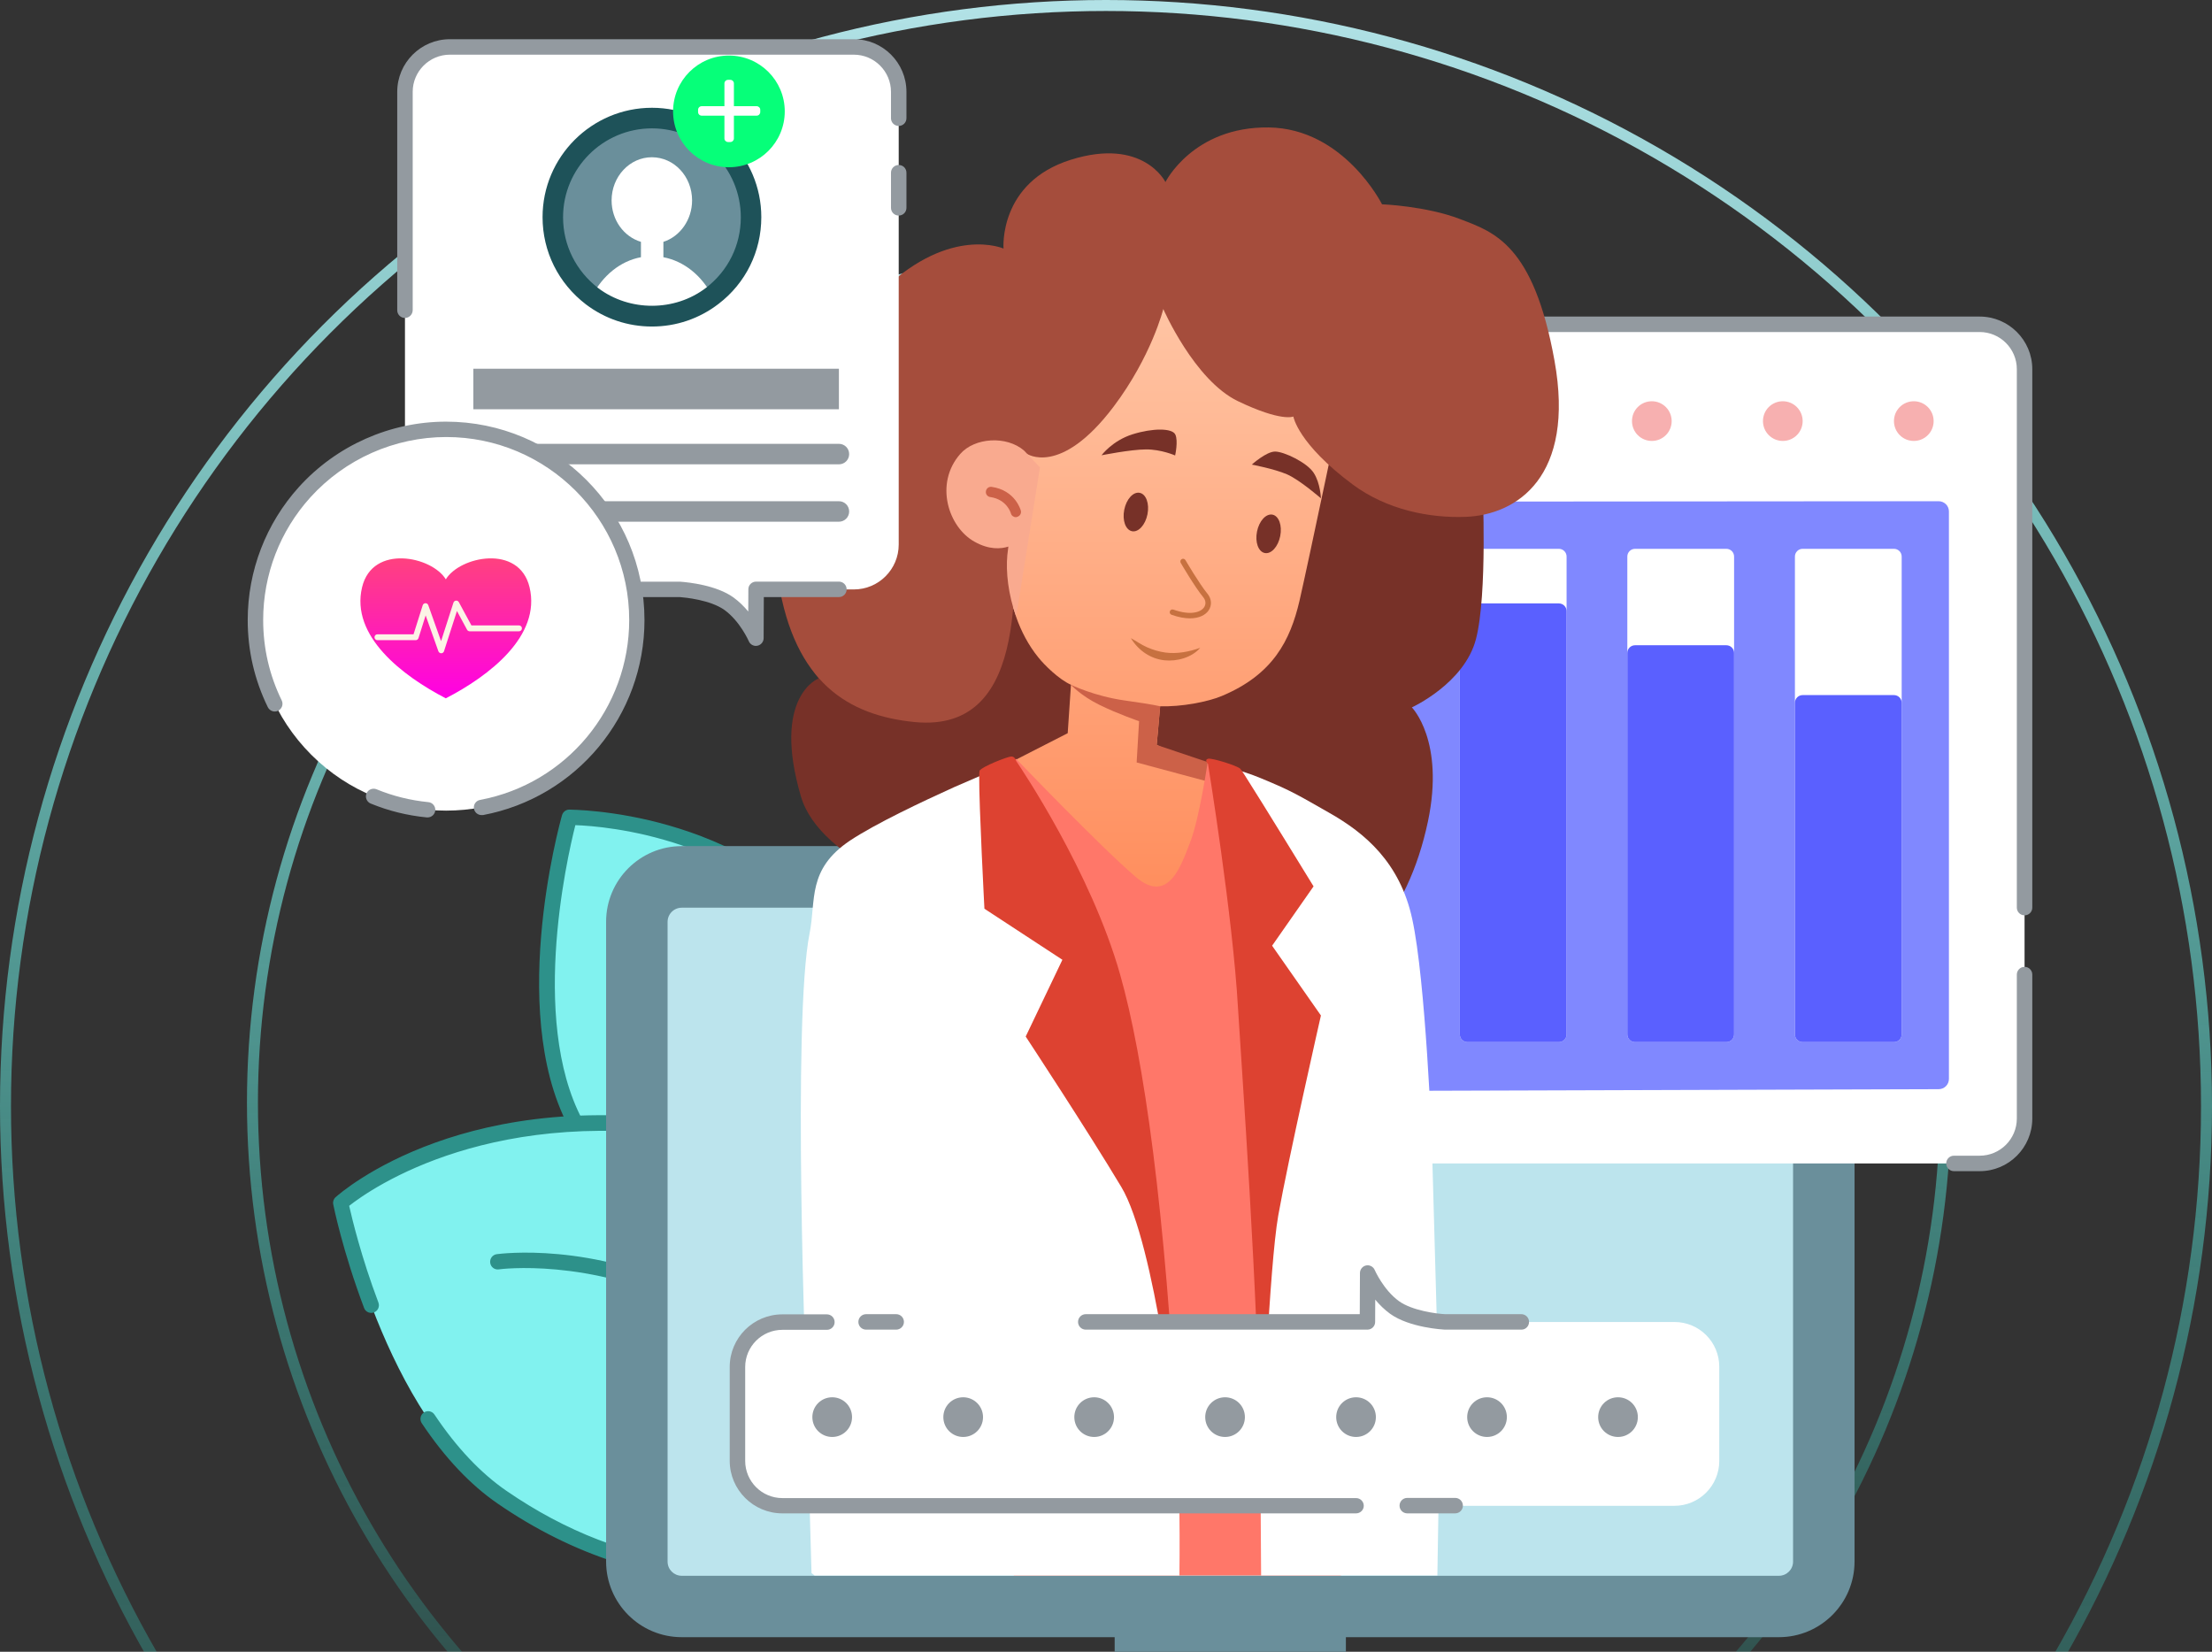 <svg width="604" height="451" viewBox="0 0 604 451" fill="none" xmlns="http://www.w3.org/2000/svg">
<rect x="0" y="0" width="604" height="451" fill="#333333" stroke="none"/>
<circle cx="300.073" cy="301.037" r="231.141" stroke="url(#paint0_linear_296_928)" stroke-width="3"/>
<circle cx="302" cy="302" r="300.5" stroke="url(#paint1_linear_296_928)" stroke-width="3"/>
<path d="M155.502 223.165C155.502 223.165 201.418 222.478 228.713 257.786C256.008 293.094 246.519 337.967 246.519 337.967C246.519 337.967 177.608 340.002 158.707 309.4C139.781 278.798 155.502 223.165 155.502 223.165Z" fill="#81F2EF"/>
<path d="M243.34 340.104C229.196 340.104 174.072 338.272 156.901 310.494C137.721 279.459 152.805 224.895 153.467 222.58C153.721 221.69 154.535 221.054 155.451 221.054C156.036 221.155 202.74 220.774 230.341 256.489C257.916 292.153 248.936 336.517 248.554 338.399C248.351 339.341 247.537 340.028 246.57 340.053C246.265 340.078 245.12 340.104 243.34 340.104ZM157.104 225.302C154.79 234.459 144.004 281.647 160.488 308.306C176.921 334.914 234.156 335.932 244.739 335.907C246.061 327.588 250.513 289.457 227.034 259.084C203.503 228.609 165.321 225.582 157.104 225.302Z" fill="#2D918A"/>
<path d="M220.165 320.771C219.351 320.771 218.563 320.288 218.232 319.474C211.669 303.905 199.688 286.557 190.784 274.753C190.098 273.838 190.276 272.515 191.191 271.803C192.107 271.09 193.43 271.294 194.142 272.21C203.173 284.216 215.358 301.87 222.099 317.846C222.557 318.914 222.048 320.135 220.979 320.593C220.725 320.72 220.445 320.771 220.165 320.771Z" fill="#2D918A"/>
<path d="M184.756 265.697C184.145 265.697 183.535 265.418 183.102 264.909C178.345 258.905 176.463 256.896 176.437 256.896C175.649 256.056 175.674 254.708 176.514 253.92C177.353 253.131 178.701 253.156 179.49 253.996C179.566 254.072 181.474 256.107 186.384 262.289C187.096 263.205 186.943 264.527 186.053 265.24C185.671 265.545 185.213 265.697 184.756 265.697Z" fill="#2D918A"/>
<path d="M93.026 328.428C93.026 328.428 104.575 386.452 137.085 408.812C169.594 431.172 206.76 436.107 245.222 421.429C283.684 406.752 262.265 321.814 194.931 309.502C127.647 297.19 93.026 328.428 93.026 328.428Z" fill="#81F2EF"/>
<path d="M201.875 431.859C178.803 431.859 156.494 424.711 135.889 410.542C128.41 405.403 121.44 398.001 115.157 388.589C114.521 387.622 114.775 386.325 115.742 385.663C116.709 385.028 118.006 385.282 118.642 386.249C124.645 395.228 131.259 402.224 138.28 407.057C170.637 429.341 207.37 433.614 244.484 419.445C257.051 414.637 263.563 401.079 261.909 383.145C259.137 353.179 235.123 318.965 194.575 311.562C135.075 300.7 101.217 324.612 95.341 329.242C96.129 332.701 98.622 343.207 103.328 355.647C103.735 356.74 103.201 357.936 102.107 358.343C101.013 358.75 99.818 358.216 99.411 357.122C93.56 341.579 91.093 329.344 90.991 328.835C90.838 328.097 91.093 327.359 91.652 326.876C93.102 325.579 127.8 295.078 195.363 307.441C237.972 315.225 263.207 351.246 266.107 382.764C267.938 402.682 260.434 417.868 246.011 423.388C231.155 429.035 216.375 431.859 201.875 431.859Z" fill="#2D918A"/>
<path d="M241.152 402.503C240.516 402.503 239.905 402.224 239.498 401.689C239.244 401.384 214.696 370.299 187.706 356.791C160.92 343.385 136.449 346.54 136.22 346.591C135.05 346.769 134.007 345.955 133.854 344.81C133.701 343.665 134.49 342.597 135.635 342.444C136.678 342.317 161.582 339.035 189.589 353.052C217.418 366.992 241.788 397.823 242.805 399.12C243.518 400.036 243.365 401.359 242.449 402.071C242.068 402.351 241.61 402.503 241.152 402.503Z" fill="#2D918A"/>
<path d="M367.503 436.641H304.365V465.971H367.503V436.641Z" fill="#6A8F9B"/>
<path d="M485.739 438.625H186.155C179.388 438.625 173.894 433.131 173.894 426.364V251.681C173.894 244.915 179.388 239.42 186.155 239.42H485.739C492.506 239.42 498 244.915 498 251.681V426.364C498 433.131 492.506 438.625 485.739 438.625Z" fill="#BCE4ED"/>
<path d="M485.739 447.02H186.155C174.758 447.02 165.499 437.761 165.499 426.364V251.681C165.499 240.285 174.758 231.025 186.155 231.025H485.739C497.135 231.025 506.395 240.285 506.395 251.681V426.364C506.395 437.761 497.135 447.02 485.739 447.02ZM186.155 247.84C184.018 247.84 182.288 249.57 182.288 251.706V426.39C182.288 428.527 184.018 430.256 186.155 430.256H485.739C487.876 430.256 489.606 428.527 489.606 426.39V251.706C489.606 249.57 487.876 247.84 485.739 247.84H186.155Z" fill="#6A8F9B"/>
<path d="M540.558 317.667H329.905C323.139 317.667 317.644 312.173 317.644 305.406V100.808C317.644 94.041 323.139 88.547 329.905 88.547H540.558C547.325 88.547 552.819 94.041 552.819 100.808V305.432C552.819 312.173 547.35 317.667 540.558 317.667Z" fill="white"/>
<path d="M529.365 139.652L331.94 139.804V295.206L529.365 294.595V139.652Z" fill="#8088FF"/>
<path d="M331.94 298.004C331.203 298.004 330.49 297.699 329.956 297.19C329.422 296.656 329.142 295.943 329.142 295.206V139.804C329.142 138.253 330.389 137.006 331.94 137.006L529.365 136.854C530.103 136.854 530.815 137.159 531.349 137.668C531.884 138.202 532.164 138.914 532.164 139.652V294.595C532.164 296.147 530.917 297.393 529.365 297.393L331.94 298.004ZM334.739 142.603V292.382L526.567 291.797V142.45L334.739 142.603Z" fill="#8088FF"/>
<path d="M313.421 114.977C313.421 117.978 311.005 120.395 308.003 120.395C305.001 120.395 302.585 117.978 302.585 114.977C302.585 111.975 305.001 109.558 308.003 109.558C311.005 109.558 313.421 112.001 313.421 114.977Z" fill="#F7B0B0"/>
<path d="M349.187 114.977C349.187 117.978 346.771 120.395 343.769 120.395C340.767 120.395 338.351 117.978 338.351 114.977C338.351 111.975 340.767 109.558 343.769 109.558C346.771 109.558 349.187 112.001 349.187 114.977Z" fill="#F7B0B0"/>
<path d="M384.953 114.977C384.953 117.978 382.537 120.395 379.535 120.395C376.533 120.395 374.117 117.978 374.117 114.977C374.117 111.975 376.533 109.558 379.535 109.558C382.511 109.558 384.953 112.001 384.953 114.977Z" fill="#F7B0B0"/>
<path d="M420.719 114.977C420.719 117.978 418.303 120.395 415.301 120.395C412.299 120.395 409.883 117.978 409.883 114.977C409.883 111.975 412.299 109.558 415.301 109.558C418.277 109.558 420.719 112.001 420.719 114.977Z" fill="#F7B0B0"/>
<path d="M456.46 114.977C456.46 117.978 454.043 120.395 451.041 120.395C448.04 120.395 445.623 117.978 445.623 114.977C445.623 111.975 448.04 109.558 451.041 109.558C454.043 109.558 456.46 112.001 456.46 114.977Z" fill="#F7B0B0"/>
<path d="M492.226 114.977C492.226 117.978 489.809 120.395 486.807 120.395C483.806 120.395 481.389 117.978 481.389 114.977C481.389 111.975 483.806 109.558 486.807 109.558C489.809 109.558 492.226 112.001 492.226 114.977Z" fill="#F7B0B0"/>
<path d="M527.992 114.977C527.992 117.978 525.575 120.395 522.573 120.395C519.572 120.395 517.155 117.978 517.155 114.977C517.155 111.975 519.572 109.558 522.573 109.558C525.575 109.558 527.992 112.001 527.992 114.977Z" fill="#F7B0B0"/>
<path d="M517.155 151.964H492.226V282.436H517.155V151.964Z" fill="white"/>
<path d="M517.155 284.547H492.226C491.056 284.547 490.114 283.606 490.114 282.436V151.964C490.114 150.794 491.056 149.852 492.226 149.852H517.155C518.325 149.852 519.266 150.794 519.266 151.964V282.436C519.266 283.606 518.325 284.547 517.155 284.547ZM494.337 280.35H515.069V154.075H494.337V280.35Z" fill="white"/>
<path d="M517.155 191.902H492.226V282.436H517.155V191.902Z" fill="#5A60FF"/>
<path d="M517.155 284.547H492.226C491.056 284.547 490.114 283.606 490.114 282.436V191.902C490.114 190.731 491.056 189.79 492.226 189.79H517.155C518.325 189.79 519.266 190.731 519.266 191.902V282.436C519.266 283.606 518.325 284.547 517.155 284.547ZM494.337 280.35H515.069V194.013H494.337V280.35Z" fill="#5A60FF"/>
<path d="M471.417 151.964H446.488V282.436H471.417V151.964Z" fill="white"/>
<path d="M471.392 284.547H446.463C445.292 284.547 444.351 283.606 444.351 282.436V151.964C444.351 150.794 445.292 149.852 446.463 149.852H471.392C472.562 149.852 473.503 150.794 473.503 151.964V282.436C473.503 283.606 472.562 284.547 471.392 284.547ZM448.574 280.35H469.306V154.075H448.574V280.35Z" fill="white"/>
<path d="M471.417 178.292H446.488V282.436H471.417V178.292Z" fill="#5A60FF"/>
<path d="M471.392 284.547H446.463C445.292 284.547 444.351 283.606 444.351 282.436V178.292C444.351 177.122 445.292 176.181 446.463 176.181H471.392C472.562 176.181 473.503 177.122 473.503 178.292V282.436C473.503 283.606 472.562 284.547 471.392 284.547ZM448.574 280.35H469.306V180.404H448.574V280.35Z" fill="#5A60FF"/>
<path d="M425.654 151.964H400.725V282.436H425.654V151.964Z" fill="white"/>
<path d="M425.654 284.547H400.725C399.555 284.547 398.614 283.606 398.614 282.436V151.964C398.614 150.794 399.555 149.852 400.725 149.852H425.654C426.824 149.852 427.766 150.794 427.766 151.964V282.436C427.766 283.606 426.824 284.547 425.654 284.547ZM402.836 280.35H423.568V154.075H402.836V280.35Z" fill="white"/>
<path d="M425.654 166.87H400.725V282.436H425.654V166.87Z" fill="#5A60FF"/>
<path d="M425.654 284.547H400.725C399.555 284.547 398.614 283.606 398.614 282.436V166.87C398.614 165.7 399.555 164.759 400.725 164.759H425.654C426.824 164.759 427.766 165.7 427.766 166.87V282.436C427.766 283.606 426.824 284.547 425.654 284.547ZM402.836 280.35H423.568V168.982H402.836V280.35Z" fill="#5A60FF"/>
<path d="M540.558 319.779H533.537C532.367 319.779 531.426 318.838 531.426 317.667C531.426 316.497 532.367 315.556 533.537 315.556H540.558C546.154 315.556 550.708 311.003 550.708 305.406V266.104C550.708 264.934 551.649 263.993 552.819 263.993C553.989 263.993 554.931 264.934 554.931 266.104V305.406C554.931 313.343 548.495 319.779 540.558 319.779Z" fill="#939AA0"/>
<path d="M370.276 319.779H329.905C321.994 319.779 315.533 313.343 315.533 305.406V100.808C315.533 92.897 321.969 86.435 329.905 86.435H540.558C548.469 86.435 554.931 92.871 554.931 100.808V247.814C554.931 248.985 553.989 249.926 552.819 249.926C551.649 249.926 550.708 248.985 550.708 247.814V100.808C550.708 95.211 546.154 90.658 540.558 90.658H329.905C324.309 90.658 319.756 95.211 319.756 100.808V305.432C319.756 311.028 324.309 315.582 329.905 315.582H370.276C371.446 315.582 372.387 316.523 372.387 317.693C372.387 318.838 371.446 319.779 370.276 319.779Z" fill="#939AA0"/>
<path d="M404.82 132.478C404.82 132.478 406.22 162.343 403.014 174.527C399.835 186.636 385.513 193.148 385.513 193.148C385.513 193.148 394.543 202.229 389.914 224.259C384.419 250.307 369.487 267.122 351.248 266.054C344.1 265.621 229.069 252.851 218.69 217.441C210.677 190.121 223.523 185.237 223.523 185.237C223.523 185.237 205.742 163.462 215.536 134.335C238.176 66.924 344.405 98.722 344.405 98.722L395.536 108.872L404.82 132.478Z" fill="#773128"/>
<path d="M367.325 95.415V105.437C367.325 105.437 357.302 153.337 354.835 164.047C352.316 174.807 347.661 184.168 333.594 190.045C329.676 191.673 322.554 193.021 316.779 192.843C316.398 197.498 315.838 203.374 315.838 203.374L345.143 217.721C345.143 217.721 320.595 258.015 315.965 258.015C311.31 258.015 266.666 212.913 266.666 212.913L291.545 200.194L292.435 186.967C289.128 185.517 285.083 181.472 283.532 179.513C280.835 176.206 278.826 172.34 277.477 168.473V168.422C275.29 162.317 274.628 156.161 275.061 151.557C275.112 151.048 275.239 150.259 275.341 149.267C273.28 149.929 270.075 150.158 266.157 147.97C258.984 144.052 255.066 132.122 262.189 123.982C266.157 119.454 274.857 118.945 279.614 123.041C282.082 105.666 284.269 86.74 285.109 86.13C286.508 85.062 348.424 78.956 348.424 78.956L367.325 95.415Z" fill="url(#paint2_linear_296_928)"/>
<path d="M324.92 168.838C323.51 168.838 321.837 168.553 319.895 167.859C319.503 167.719 319.302 167.294 319.442 166.902C319.582 166.51 320.007 166.303 320.399 166.449C325.088 168.116 327.836 167.171 328.759 165.85C329.347 165.01 329.274 163.953 328.569 163.091C326.213 160.226 322.553 153.953 322.402 153.69C322.195 153.332 322.312 152.873 322.671 152.666C323.029 152.453 323.488 152.576 323.695 152.934C323.734 153.002 327.444 159.364 329.727 162.14C330.863 163.522 330.969 165.318 329.99 166.717C329.156 167.892 327.478 168.838 324.92 168.838Z" fill="url(#paint3_linear_296_928)"/>
<path d="M327.729 176.88C324.765 177.945 321.405 178.594 318.254 178.176C316.491 177.942 314.873 177.446 313.242 176.742C311.663 176.057 310.282 175.064 308.785 174.242C310.801 177.534 314.057 179.865 317.945 180.287C321.335 180.657 325.435 179.553 327.729 176.88Z" fill="url(#paint4_linear_296_928)"/>
<path d="M292.41 186.967C292.41 186.967 298.769 190.095 307.164 191.266C315.558 192.436 316.805 192.868 316.805 192.868L315.838 203.4L339.47 211.362L344.074 217.238L310.369 208.182L311.03 196.913C311.03 196.913 305.332 194.98 300.219 192.461C295.081 189.943 292.41 186.967 292.41 186.967Z" fill="#CC6148"/>
<path d="M320.875 124.363C320.875 124.363 321.765 120.421 320.926 118.64C320.086 116.859 314.719 116.859 309.224 118.589C303.73 120.319 300.779 124.313 300.779 124.313C300.779 124.313 308.639 122.735 312.887 122.71C317.11 122.685 320.875 124.363 320.875 124.363Z" fill="#773128"/>
<path d="M360.685 136.065C360.685 136.065 360.558 131.919 358.701 129.095C356.87 126.271 350.586 123.295 348.17 123.295C345.753 123.295 341.81 126.856 341.81 126.856C341.81 126.856 347.915 128.001 351.4 129.502C354.885 131.003 360.685 136.065 360.685 136.065Z" fill="#773128"/>
<path d="M306.986 139.168C306.4 142.068 307.342 144.688 309.097 145.045C310.852 145.401 312.735 143.34 313.32 140.44C313.905 137.54 312.964 134.92 311.208 134.564C309.453 134.208 307.571 136.268 306.986 139.168Z" fill="#773128"/>
<path d="M343.235 145.121C342.65 148.021 343.591 150.641 345.346 150.997C347.101 151.353 348.984 149.293 349.569 146.393C350.154 143.493 349.213 140.873 347.458 140.517C345.702 140.186 343.82 142.221 343.235 145.121Z" fill="#773128"/>
<path d="M317.644 84.375C317.644 84.375 326.115 103.809 338.02 109.533C349.95 115.257 353.156 113.73 353.156 113.73C353.156 113.73 354.351 121.133 369.385 132.3C378.696 139.219 390.372 141.483 400.14 141.127C414.207 140.618 430.182 130.163 424.459 98.442C418.735 66.746 408 63.388 398.715 59.827C389.405 56.24 377.373 55.782 377.373 55.782C377.373 55.782 366.994 35.05 346.389 34.796C325.784 34.567 318.229 49.703 318.229 49.703C318.229 49.703 312.175 37.416 292.384 43.623C272.593 49.83 274.018 67.865 274.018 67.865C274.018 67.865 259.696 61.531 241.355 78.931C222.989 96.331 208.642 134.361 212.559 158.781C216.986 186.407 231.663 195.336 249.648 197.142C282.743 200.449 275.849 153.897 277.681 140.059C279.512 126.195 280.301 123.855 280.301 123.855C280.301 123.855 289.484 130.341 304.06 111.059C314.464 97.246 317.644 84.375 317.644 84.375Z" fill="#A54D3C"/>
<path d="M283.964 127.62L277.477 168.397C275.29 162.292 274.628 156.136 275.061 151.531C275.112 151.023 275.239 150.234 275.341 149.242C273.28 149.903 270.075 150.132 266.157 147.945C258.984 144.027 255.066 132.097 262.189 123.956C266.157 119.428 274.857 118.92 279.614 123.015L283.964 127.62Z" fill="#F9AA8F"/>
<path d="M277.376 141.203C276.765 141.203 276.18 140.796 276.027 140.16C275.977 140.008 274.934 136.37 270.38 135.709C269.617 135.607 269.083 134.895 269.21 134.132C269.312 133.369 269.973 132.834 270.787 132.936C277.223 133.877 278.673 139.194 278.749 139.423C278.953 140.16 278.495 140.924 277.732 141.127C277.605 141.203 277.477 141.203 277.376 141.203Z" fill="#CC6148"/>
<path d="M366.155 430.18H276.841L255.372 218.077L269.388 211.133C269.617 211.031 269.846 210.904 269.999 210.853C270.177 210.751 270.329 210.675 270.457 210.624C270.558 210.573 270.635 210.573 270.635 210.573L277.477 207.215C277.477 207.215 300.499 231.254 310.191 239.496C319.145 247.128 322.63 235.96 324.97 229.982C327.489 223.648 329.778 207.953 329.778 207.953L334.153 209.861L351.299 217.263L366.155 430.18Z" fill="#FF7769"/>
<path d="M322.045 430.18H222.429C221.87 429.722 221.59 429.519 221.59 429.519L220.14 378.363C220.14 378.363 216.273 278.366 221.081 254.759C222.862 245.805 220.343 237.385 232.121 229.499C239.244 224.793 251.734 218.917 260.536 214.923C265.013 212.964 268.549 211.438 269.999 210.827C270.177 210.726 270.329 210.649 270.456 210.599C270.558 210.548 270.635 210.548 270.635 210.548L270.685 210.649C271.856 212.379 291.087 240.794 299.023 268.852C305.459 291.441 318.026 325.273 321.256 389.301C321.943 401.766 322.223 415.324 322.045 430.18Z" fill="white"/>
<path d="M268.803 248.12L290.095 262.06L280.072 283.021C280.072 283.021 296.887 308.561 306.172 324.078C315.482 339.544 321.511 394.363 321.511 394.363C318.255 330.336 312.277 288.617 305.841 266.028C297.879 237.97 278.673 209.556 277.503 207.826L277.452 207.724C277.452 207.724 277.172 206.554 276.155 206.554C275.137 206.554 268.091 209.352 267.48 210.42C267.429 210.599 267.379 211.158 267.379 212.099C267.302 219.426 268.803 248.12 268.803 248.12Z" fill="#DD4231"/>
<path d="M393.144 389.708L392.483 430.155H344.354C344.303 419.115 344.176 403.038 344.074 385.282V385.104C343.693 342.368 343.133 290.143 342.294 275.974C340.996 252.546 334.942 214.694 334.179 209.81C334.179 209.479 334.128 209.301 334.128 209.301C334.128 209.301 338.554 210.141 344.151 212.43C353.003 216.068 354.58 217.187 362.975 221.944C372.667 227.439 382.257 235.452 385.615 250.918C389.303 267.732 390.982 312.147 390.982 312.147L393.144 389.708Z" fill="white"/>
<path d="M329.854 208.589C329.854 208.589 336.646 250.206 338.045 275.262C338.885 289.431 343.667 354.68 344.074 397.416C344.812 393.219 346.567 345.955 349.035 331.887C351.68 316.879 360.685 277.272 360.685 277.272L347.356 258.219L358.676 242.015C358.676 242.015 344.227 218.433 339.902 211.692C339.241 210.675 338.783 210.013 338.681 209.912C337.842 209.072 331.05 206.935 329.88 207.164C328.735 207.47 329.854 208.589 329.854 208.589Z" fill="#DD4231"/>
<path d="M457.223 360.963H405.126H394.518C394.518 360.963 385.691 360.531 380.832 357.046C375.999 353.561 373.481 347.634 373.481 347.634L373.43 360.989H213.628C206.861 360.989 201.367 366.483 201.367 373.25V398.891C201.367 405.658 206.861 411.152 213.628 411.152H360.66H457.197C463.964 411.152 469.459 405.658 469.459 398.891V373.25C469.484 366.432 463.989 360.963 457.223 360.963Z" fill="white"/>
<path d="M232.656 386.935C232.656 389.937 230.239 392.354 227.237 392.354C224.235 392.354 221.819 389.937 221.819 386.935C221.819 383.934 224.235 381.517 227.237 381.517C230.239 381.517 232.656 383.934 232.656 386.935Z" fill="#939AA0"/>
<path d="M268.421 386.935C268.421 389.937 266.005 392.354 263.003 392.354C260.001 392.354 257.585 389.937 257.585 386.935C257.585 383.934 260.001 381.517 263.003 381.517C265.979 381.517 268.421 383.934 268.421 386.935Z" fill="#939AA0"/>
<path d="M304.187 386.935C304.187 389.937 301.771 392.354 298.769 392.354C295.767 392.354 293.351 389.937 293.351 386.935C293.351 383.934 295.767 381.517 298.769 381.517C301.745 381.517 304.187 383.934 304.187 386.935Z" fill="#939AA0"/>
<path d="M339.928 386.935C339.928 389.937 337.511 392.354 334.51 392.354C331.508 392.354 329.091 389.937 329.091 386.935C329.091 383.934 331.508 381.517 334.51 381.517C337.511 381.517 339.928 383.934 339.928 386.935Z" fill="#939AA0"/>
<path d="M375.694 386.935C375.694 389.937 373.277 392.354 370.276 392.354C367.274 392.354 364.857 389.937 364.857 386.935C364.857 383.934 367.274 381.517 370.276 381.517C373.277 381.517 375.694 383.934 375.694 386.935Z" fill="#939AA0"/>
<path d="M411.46 386.935C411.46 389.937 409.043 392.354 406.041 392.354C403.04 392.354 400.623 389.937 400.623 386.935C400.623 383.934 403.04 381.517 406.041 381.517C409.043 381.517 411.46 383.934 411.46 386.935Z" fill="#939AA0"/>
<path d="M447.226 386.935C447.226 389.937 444.809 392.354 441.807 392.354C438.806 392.354 436.389 389.937 436.389 386.935C436.389 383.934 438.806 381.517 441.807 381.517C444.809 381.517 447.226 383.934 447.226 386.935Z" fill="#939AA0"/>
<path d="M397.342 413.213H384.266C383.096 413.213 382.155 412.272 382.155 411.102C382.155 409.931 383.096 408.99 384.266 408.99H397.342C398.512 408.99 399.453 409.931 399.453 411.102C399.453 412.272 398.512 413.213 397.342 413.213Z" fill="#939AA0"/>
<path d="M370.276 413.213H213.628C205.717 413.213 199.255 406.777 199.255 398.866V373.224C199.255 365.313 205.691 358.877 213.628 358.877H225.787C226.957 358.877 227.899 359.818 227.899 360.989C227.899 362.159 226.957 363.1 225.787 363.1H213.628C208.031 363.1 203.478 367.653 203.478 373.25V398.891C203.478 404.488 208.031 409.041 213.628 409.041H370.276C371.446 409.041 372.387 409.982 372.387 411.152C372.387 412.272 371.446 413.213 370.276 413.213Z" fill="#939AA0"/>
<path d="M244.713 363.049H236.497C235.326 363.049 234.385 362.108 234.385 360.938C234.385 359.767 235.326 358.826 236.497 358.826H244.713C245.883 358.826 246.825 359.767 246.825 360.938C246.825 362.108 245.858 363.049 244.713 363.049Z" fill="#939AA0"/>
<path d="M415.428 363.049H394.518C394.035 363.024 384.902 362.54 379.586 358.725C378.009 357.58 376.635 356.206 375.516 354.858L375.49 360.963C375.49 362.108 374.549 363.049 373.379 363.049H296.48C295.309 363.049 294.368 362.108 294.368 360.938C294.368 359.767 295.309 358.826 296.48 358.826H371.293L371.344 347.583C371.344 346.591 372.056 345.726 373.023 345.522C373.99 345.319 374.982 345.853 375.363 346.743C375.389 346.794 377.754 352.212 382.028 355.29C385.615 357.86 392.305 358.724 394.594 358.826H415.403C416.573 358.826 417.514 359.767 417.514 360.938C417.514 362.108 416.598 363.049 415.428 363.049Z" fill="#939AA0"/>
<path d="M233.139 12.817H122.839C116.073 12.817 110.578 18.312 110.578 25.079V148.682C110.578 155.449 116.073 160.943 122.839 160.943H185.824C187.681 161.096 194.829 161.808 199.052 164.835C203.885 168.32 206.403 174.248 206.403 174.248L206.454 160.943H233.139C239.905 160.943 245.4 155.449 245.4 148.682V25.079C245.4 18.312 239.905 12.817 233.139 12.817Z" fill="white"/>
<path d="M188.326 84.354C202.152 78.671 208.752 62.856 203.069 49.03C197.386 35.205 181.571 28.604 167.745 34.287C153.919 39.971 147.319 55.786 153.002 69.611C158.685 83.437 174.5 90.038 188.326 84.354Z" fill="#6A8F9B"/>
<path d="M194.473 80.763C189.869 84.298 184.171 86.359 177.989 86.359C171.808 86.359 166.16 84.298 161.632 80.864C164.558 75.268 169.366 71.274 175.013 70.231V66.034C170.358 64.635 167 60.107 167 54.714C167 48.227 171.935 42.936 177.989 42.936C184.094 42.936 188.978 48.202 188.978 54.714C188.978 60.031 185.671 64.584 181.143 66.034V70.231C186.765 71.3 191.573 75.217 194.473 80.763Z" fill="white"/>
<path d="M178.015 89.157C171.477 89.157 165.219 87.071 159.979 83.103C152.449 77.328 148.15 68.654 148.15 59.293C148.15 42.834 161.556 29.428 178.015 29.428C194.473 29.428 207.879 42.834 207.879 59.293C207.879 68.654 203.631 77.303 196.203 82.976C190.937 87.02 184.628 89.157 178.015 89.157ZM178.015 35.05C164.634 35.05 153.747 45.938 153.747 59.318C153.747 66.924 157.257 73.971 163.362 78.677C171.909 85.112 184.272 85.112 192.794 78.575C198.823 73.945 202.282 66.95 202.282 59.344C202.282 45.912 191.395 35.05 178.015 35.05Z" fill="#1E5259"/>
<path d="M229.069 126.78H129.25C127.698 126.78 126.452 125.534 126.452 123.982C126.452 122.43 127.698 121.184 129.25 121.184H229.069C230.62 121.184 231.867 122.43 231.867 123.982C231.867 125.534 230.62 126.78 229.069 126.78Z" fill="#939AA0"/>
<path d="M229.069 142.45H129.25C127.698 142.45 126.452 141.203 126.452 139.652C126.452 138.1 127.698 136.854 129.25 136.854H229.069C230.62 136.854 231.867 138.1 231.867 139.652C231.867 141.203 230.62 142.45 229.069 142.45Z" fill="#939AA0"/>
<path d="M229.069 100.681H129.25V111.746H229.069V100.681Z" fill="#939AA0"/>
<path d="M110.578 86.817C109.408 86.817 108.467 85.876 108.467 84.705V25.079C108.467 17.167 114.902 10.706 122.839 10.706H233.164C241.075 10.706 247.511 17.142 247.511 25.079V32.278C247.511 33.448 246.57 34.389 245.4 34.389C244.23 34.389 243.288 33.448 243.288 32.278V25.079C243.288 19.482 238.735 14.929 233.139 14.929H122.839C117.243 14.929 112.689 19.482 112.689 25.079V84.705C112.664 85.876 111.723 86.817 110.578 86.817Z" fill="#939AA0"/>
<path d="M245.4 58.86C244.23 58.86 243.289 57.919 243.289 56.749V47.159C243.289 45.989 244.23 45.047 245.4 45.047C246.57 45.047 247.511 45.989 247.511 47.159V56.749C247.511 57.919 246.57 58.86 245.4 58.86Z" fill="#939AA0"/>
<path d="M206.403 176.359C205.589 176.359 204.801 175.876 204.47 175.087C204.445 175.036 202.079 169.618 197.805 166.54C193.964 163.792 187.02 163.131 185.646 163.029H122.814C114.903 163.029 108.441 156.593 108.441 148.657V132.911C108.441 131.74 109.383 130.799 110.553 130.799C111.723 130.799 112.664 131.74 112.664 132.911V148.682C112.664 154.279 117.217 158.832 122.814 158.832H185.799C188.139 159.01 195.618 159.799 200.247 163.106C201.825 164.25 203.198 165.624 204.317 166.972L204.343 160.893C204.343 159.748 205.284 158.807 206.454 158.807H229.069C230.239 158.807 231.18 159.748 231.18 160.918C231.18 162.088 230.239 163.029 229.069 163.029H208.566L208.515 174.248C208.515 175.24 207.803 176.104 206.836 176.308C206.683 176.333 206.556 176.359 206.403 176.359Z" fill="#939AA0"/>
<path d="M158.637 206.082C178.972 185.747 178.972 152.777 158.637 132.442C138.302 112.107 105.332 112.107 84.997 132.442C64.662 152.777 64.662 185.747 84.997 206.082C105.332 226.417 138.302 226.417 158.637 206.082Z" fill="white"/>
<path d="M116.76 223.19C116.683 223.19 116.632 223.19 116.556 223.19C111.265 222.682 106.101 221.41 101.217 219.4C100.149 218.968 99.64 217.721 100.072 216.653C100.505 215.584 101.751 215.076 102.82 215.508C107.322 217.365 112.079 218.535 116.963 219.019C118.108 219.12 118.973 220.163 118.846 221.308C118.744 222.376 117.828 223.19 116.76 223.19Z" fill="#939AA0"/>
<path d="M131.488 222.554C130.496 222.554 129.606 221.842 129.428 220.85C129.199 219.705 129.962 218.612 131.107 218.408C154.688 213.982 171.808 193.326 171.808 169.287C171.808 141.738 149.397 119.327 121.847 119.327C107.755 119.327 94.247 125.33 84.784 135.76C76.44 144.968 71.861 156.873 71.861 169.287C71.861 176.995 73.566 184.372 76.924 191.24C77.432 192.283 77 193.53 75.957 194.064C74.914 194.573 73.668 194.14 73.133 193.097C69.496 185.644 67.639 177.656 67.639 169.313C67.639 155.856 72.624 142.933 81.63 132.961C91.881 121.642 106.533 115.129 121.796 115.129C151.661 115.129 175.979 139.423 175.979 169.313C175.979 195.361 157.435 217.747 131.87 222.554C131.743 222.529 131.615 222.554 131.488 222.554Z" fill="#939AA0"/>
<path d="M98.871 160.33C101.727 148.468 117.983 151.935 121.733 158.187C125.484 151.935 141.734 148.468 144.595 160.33C147.81 173.671 133.52 184.58 121.733 190.672C109.946 184.58 95.657 173.677 98.871 160.33Z" fill="url(#paint5_linear_296_928)"/>
<path d="M120.479 178.37C120.485 178.37 120.49 178.37 120.49 178.37C120.833 178.365 121.138 178.14 121.24 177.813L124.771 166.835L127.536 171.946C127.675 172.203 127.948 172.369 128.243 172.369H141.712C142.157 172.369 142.516 172.01 142.516 171.566C142.516 171.121 142.157 170.762 141.712 170.762H128.725L125.291 164.413C125.135 164.129 124.83 163.968 124.508 163.995C124.187 164.022 123.914 164.242 123.817 164.547L120.436 175.059L116.943 165.238C116.831 164.917 116.525 164.702 116.188 164.702C116.182 164.702 116.177 164.702 116.172 164.702C115.829 164.708 115.523 164.933 115.422 165.265L112.919 173.189H103.061C102.616 173.189 102.257 173.548 102.257 173.993C102.257 174.437 102.616 174.796 103.061 174.796H113.503C113.852 174.796 114.162 174.571 114.27 174.234L116.225 168.035L119.708 177.834C119.836 178.156 120.142 178.37 120.479 178.37Z" fill="#FCF4E6"/>
<path d="M199.036 45.664C190.614 45.664 183.787 38.837 183.787 30.415C183.787 21.994 190.614 15.167 199.036 15.167C207.457 15.167 214.284 21.994 214.284 30.415C214.284 38.837 207.457 45.664 199.036 45.664Z" fill="#06FF79"/>
<path d="M191.599 28.996H197.809V22.786C197.809 22.245 198.248 21.8 198.795 21.8H199.411C199.952 21.8 200.397 22.239 200.397 22.786V28.996H206.606C207.148 28.996 207.592 29.435 207.592 29.982V30.598C207.592 31.139 207.153 31.583 206.606 31.583H200.397V37.793C200.397 38.334 199.957 38.779 199.411 38.779H198.795C198.254 38.779 197.809 38.34 197.809 37.793V31.583H191.599C191.058 31.583 190.613 31.144 190.613 30.598V29.982C190.613 29.435 191.053 28.996 191.599 28.996Z" fill="white"/>
<defs>
<linearGradient id="paint0_linear_296_928" x1="300.482" y1="13.2" x2="300.073" y2="533.678" gradientUnits="userSpaceOnUse">
<stop stop-color="#D8F6FF"/>
<stop offset="1" stop-color="#06FFE1" stop-opacity="0"/>
</linearGradient>
<linearGradient id="paint1_linear_296_928" x1="302.531" y1="-71.652" x2="302" y2="604" gradientUnits="userSpaceOnUse">
<stop stop-color="#D8F6FF"/>
<stop offset="1" stop-color="#06FFE1" stop-opacity="0"/>
</linearGradient>
<linearGradient id="paint2_linear_296_928" x1="312.874" y1="78.956" x2="312.874" y2="258.015" gradientUnits="userSpaceOnUse">
<stop stop-color="#FFC6A6"/>
<stop offset="1" stop-color="#FF8957"/>
</linearGradient>
<linearGradient id="paint3_linear_296_928" x1="325.028" y1="152.561" x2="325.028" y2="168.838" gradientUnits="userSpaceOnUse">
<stop stop-color="#C77140"/>
<stop offset="1" stop-color="#C77140"/>
</linearGradient>
<linearGradient id="paint4_linear_296_928" x1="318.966" y1="173.643" x2="316.563" y2="180.147" gradientUnits="userSpaceOnUse">
<stop stop-color="#C77140"/>
<stop offset="1" stop-color="#C77140"/>
</linearGradient>
<linearGradient id="paint5_linear_296_928" x1="121.733" y1="152.457" x2="121.733" y2="190.672" gradientUnits="userSpaceOnUse">
<stop stop-color="#FF417F"/>
<stop offset="1" stop-color="#FF00E5"/>
</linearGradient>
</defs>
</svg>
